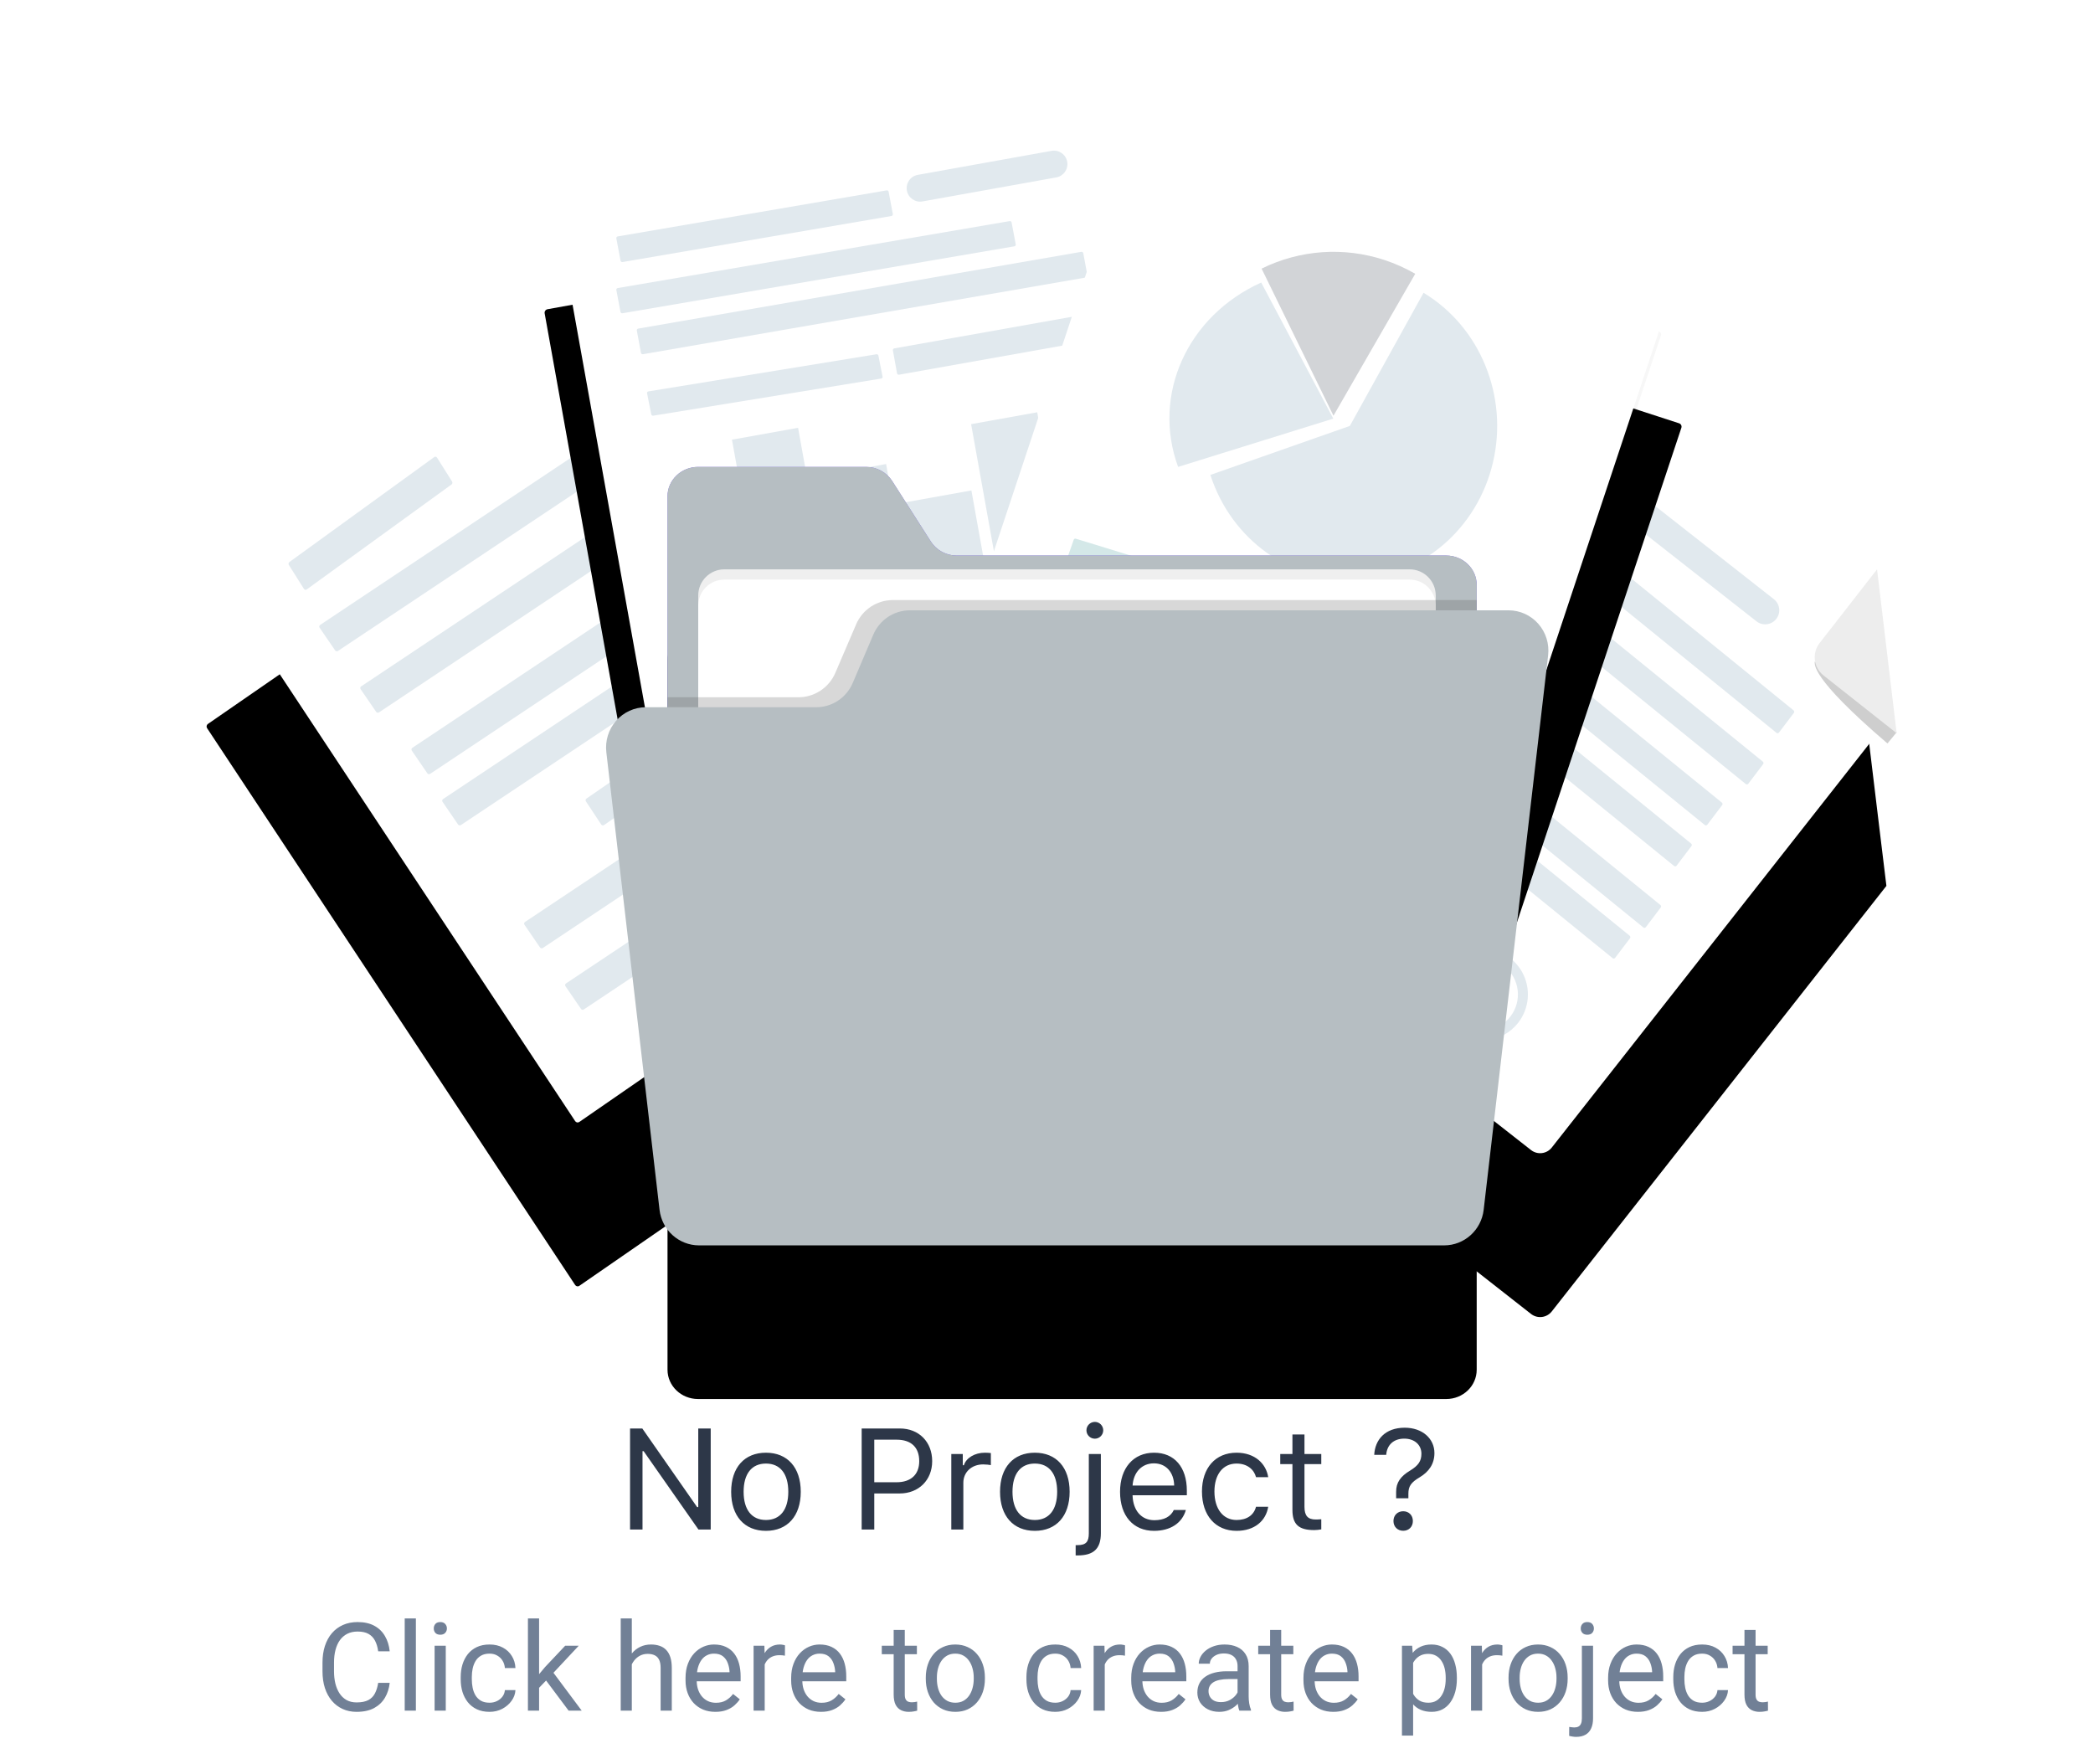 <svg width="312" height="263" viewBox="0 0 312 263" fill="none" xmlns="http://www.w3.org/2000/svg">
<path d="M56.376 250.858H58.094C58.004 251.681 57.769 252.417 57.387 253.068C57.005 253.718 56.465 254.234 55.768 254.615C55.07 254.991 54.199 255.179 53.155 255.179C52.392 255.179 51.697 255.036 51.071 254.749C50.45 254.463 49.917 254.058 49.469 253.533C49.022 253.002 48.676 252.367 48.431 251.627C48.193 250.882 48.074 250.053 48.074 249.14V247.843C48.074 246.93 48.193 246.104 48.431 245.365C48.676 244.619 49.025 243.981 49.478 243.45C49.938 242.919 50.489 242.511 51.133 242.224C51.778 241.938 52.502 241.795 53.307 241.795C54.291 241.795 55.123 241.98 55.803 242.35C56.483 242.719 57.011 243.232 57.387 243.888C57.769 244.538 58.004 245.293 58.094 246.152H56.376C56.292 245.543 56.137 245.022 55.911 244.586C55.684 244.145 55.362 243.805 54.945 243.566C54.527 243.328 53.981 243.208 53.307 243.208C52.729 243.208 52.219 243.319 51.778 243.539C51.342 243.76 50.975 244.073 50.677 244.479C50.385 244.884 50.164 245.371 50.015 245.937C49.866 246.504 49.791 247.133 49.791 247.825V249.14C49.791 249.778 49.857 250.378 49.988 250.938C50.125 251.499 50.331 251.991 50.605 252.414C50.88 252.838 51.229 253.172 51.652 253.416C52.076 253.655 52.577 253.774 53.155 253.774C53.889 253.774 54.473 253.658 54.909 253.425C55.344 253.193 55.672 252.859 55.893 252.423C56.12 251.988 56.281 251.466 56.376 250.858ZM61.995 241.258V255H60.33V241.258H61.995ZM66.45 245.32V255H64.786V245.32H66.45ZM64.66 242.752C64.66 242.484 64.741 242.257 64.902 242.072C65.069 241.887 65.314 241.795 65.636 241.795C65.952 241.795 66.193 241.887 66.36 242.072C66.533 242.257 66.62 242.484 66.62 242.752C66.62 243.009 66.533 243.229 66.36 243.414C66.193 243.593 65.952 243.683 65.636 243.683C65.314 243.683 65.069 243.593 64.902 243.414C64.741 243.229 64.66 243.009 64.66 242.752ZM72.981 253.819C73.374 253.819 73.738 253.739 74.072 253.577C74.406 253.416 74.681 253.196 74.895 252.915C75.11 252.629 75.232 252.304 75.262 251.94H76.837C76.807 252.513 76.613 253.047 76.255 253.542C75.903 254.031 75.441 254.427 74.869 254.732C74.296 255.03 73.667 255.179 72.981 255.179C72.253 255.179 71.618 255.051 71.075 254.794C70.538 254.538 70.091 254.186 69.733 253.739C69.381 253.291 69.116 252.778 68.937 252.2C68.764 251.615 68.677 250.998 68.677 250.348V249.972C68.677 249.322 68.764 248.708 68.937 248.129C69.116 247.545 69.381 247.029 69.733 246.581C70.091 246.134 70.538 245.782 71.075 245.526C71.618 245.269 72.253 245.141 72.981 245.141C73.738 245.141 74.4 245.296 74.967 245.606C75.534 245.91 75.978 246.328 76.3 246.859C76.628 247.383 76.807 247.98 76.837 248.648H75.262C75.232 248.248 75.119 247.887 74.922 247.565C74.731 247.243 74.469 246.987 74.135 246.796C73.807 246.599 73.422 246.501 72.981 246.501C72.474 246.501 72.047 246.602 71.701 246.805C71.362 247.002 71.09 247.27 70.887 247.61C70.691 247.944 70.547 248.317 70.458 248.728C70.374 249.134 70.333 249.549 70.333 249.972V250.348C70.333 250.771 70.374 251.189 70.458 251.6C70.541 252.012 70.682 252.385 70.878 252.719C71.081 253.053 71.353 253.321 71.692 253.524C72.038 253.721 72.468 253.819 72.981 253.819ZM80.362 241.258V255H78.698V241.258H80.362ZM86.275 245.32L82.053 249.838L79.691 252.289L79.557 250.527L81.248 248.505L84.254 245.32H86.275ZM84.763 255L81.31 250.384L82.169 248.907L86.714 255H84.763ZM94.184 241.258V255H92.529V241.258H94.184ZM93.791 249.793L93.102 249.766C93.108 249.104 93.206 248.493 93.397 247.932C93.588 247.366 93.856 246.874 94.202 246.456C94.548 246.039 94.96 245.716 95.437 245.49C95.92 245.257 96.454 245.141 97.038 245.141C97.515 245.141 97.945 245.206 98.326 245.338C98.708 245.463 99.033 245.666 99.302 245.946C99.576 246.226 99.785 246.59 99.928 247.038C100.071 247.479 100.143 248.019 100.143 248.657V255H98.479V248.639C98.479 248.132 98.404 247.726 98.255 247.422C98.106 247.112 97.888 246.888 97.602 246.751C97.316 246.608 96.964 246.537 96.546 246.537C96.135 246.537 95.759 246.623 95.419 246.796C95.085 246.969 94.796 247.208 94.551 247.512C94.312 247.816 94.125 248.165 93.987 248.558C93.856 248.946 93.791 249.358 93.791 249.793ZM106.638 255.179C105.964 255.179 105.353 255.066 104.804 254.839C104.261 254.606 103.793 254.281 103.399 253.864C103.012 253.446 102.713 252.951 102.505 252.379C102.296 251.806 102.191 251.18 102.191 250.5V250.124C102.191 249.337 102.308 248.636 102.54 248.022C102.773 247.401 103.089 246.877 103.489 246.447C103.888 246.018 104.342 245.693 104.849 245.472C105.356 245.251 105.88 245.141 106.423 245.141C107.115 245.141 107.711 245.26 108.212 245.499C108.719 245.737 109.134 246.071 109.456 246.501C109.778 246.924 110.017 247.425 110.172 248.004C110.327 248.576 110.404 249.203 110.404 249.883V250.625H103.176V249.274H108.749V249.149C108.725 248.72 108.636 248.302 108.481 247.896C108.332 247.491 108.093 247.157 107.765 246.894C107.437 246.632 106.99 246.501 106.423 246.501C106.047 246.501 105.701 246.581 105.385 246.742C105.069 246.897 104.798 247.13 104.571 247.44C104.345 247.75 104.169 248.129 104.043 248.576C103.918 249.024 103.855 249.54 103.855 250.124V250.5C103.855 250.959 103.918 251.392 104.043 251.797C104.175 252.197 104.362 252.549 104.607 252.853C104.857 253.157 105.159 253.396 105.511 253.569C105.868 253.742 106.274 253.828 106.727 253.828C107.312 253.828 107.807 253.709 108.212 253.47C108.618 253.232 108.973 252.912 109.277 252.513L110.279 253.309C110.07 253.625 109.805 253.926 109.483 254.213C109.161 254.499 108.764 254.732 108.293 254.911C107.828 255.089 107.276 255.179 106.638 255.179ZM113.992 246.841V255H112.337V245.32H113.947L113.992 246.841ZM117.016 245.266L117.007 246.805C116.87 246.775 116.739 246.757 116.613 246.751C116.494 246.739 116.357 246.733 116.202 246.733C115.82 246.733 115.483 246.793 115.191 246.912C114.899 247.032 114.651 247.199 114.448 247.413C114.245 247.628 114.084 247.884 113.965 248.183C113.852 248.475 113.777 248.797 113.741 249.149L113.276 249.417C113.276 248.833 113.333 248.284 113.446 247.771C113.565 247.258 113.747 246.805 113.992 246.411C114.236 246.012 114.547 245.702 114.922 245.481C115.304 245.254 115.757 245.141 116.282 245.141C116.402 245.141 116.539 245.156 116.694 245.186C116.849 245.209 116.956 245.236 117.016 245.266ZM122.384 255.179C121.71 255.179 121.099 255.066 120.55 254.839C120.007 254.606 119.539 254.281 119.145 253.864C118.757 253.446 118.459 252.951 118.251 252.379C118.042 251.806 117.937 251.18 117.937 250.5V250.124C117.937 249.337 118.054 248.636 118.286 248.022C118.519 247.401 118.835 246.877 119.235 246.447C119.634 246.018 120.088 245.693 120.595 245.472C121.101 245.251 121.626 245.141 122.169 245.141C122.861 245.141 123.457 245.26 123.958 245.499C124.465 245.737 124.88 246.071 125.202 246.501C125.524 246.924 125.763 247.425 125.918 248.004C126.073 248.576 126.15 249.203 126.15 249.883V250.625H118.922V249.274H124.495V249.149C124.471 248.72 124.382 248.302 124.227 247.896C124.078 247.491 123.839 247.157 123.511 246.894C123.183 246.632 122.736 246.501 122.169 246.501C121.793 246.501 121.447 246.581 121.131 246.742C120.815 246.897 120.544 247.13 120.317 247.44C120.091 247.75 119.915 248.129 119.789 248.576C119.664 249.024 119.601 249.54 119.601 250.124V250.5C119.601 250.959 119.664 251.392 119.789 251.797C119.921 252.197 120.108 252.549 120.353 252.853C120.603 253.157 120.905 253.396 121.257 253.569C121.614 253.742 122.02 253.828 122.473 253.828C123.058 253.828 123.553 253.709 123.958 253.47C124.364 253.232 124.719 252.912 125.023 252.513L126.025 253.309C125.816 253.625 125.551 253.926 125.229 254.213C124.907 254.499 124.51 254.732 124.039 254.911C123.574 255.089 123.022 255.179 122.384 255.179ZM136.68 245.32V246.59H131.447V245.32H136.68ZM133.218 242.967H134.873V252.602C134.873 252.93 134.924 253.178 135.025 253.345C135.127 253.512 135.258 253.622 135.419 253.676C135.58 253.73 135.753 253.756 135.938 253.756C136.075 253.756 136.218 253.744 136.367 253.721C136.522 253.691 136.639 253.667 136.716 253.649L136.725 255C136.594 255.042 136.421 255.081 136.206 255.116C135.998 255.158 135.744 255.179 135.446 255.179C135.04 255.179 134.667 255.098 134.328 254.937C133.988 254.776 133.716 254.508 133.513 254.132C133.317 253.75 133.218 253.238 133.218 252.593V242.967ZM138.005 250.267V250.061C138.005 249.364 138.106 248.717 138.309 248.12C138.512 247.518 138.804 246.996 139.185 246.554C139.567 246.107 140.029 245.761 140.572 245.517C141.115 245.266 141.723 245.141 142.397 245.141C143.077 245.141 143.689 245.266 144.231 245.517C144.78 245.761 145.245 246.107 145.627 246.554C146.015 246.996 146.31 247.518 146.513 248.12C146.716 248.717 146.817 249.364 146.817 250.061V250.267C146.817 250.965 146.716 251.612 146.513 252.209C146.31 252.805 146.015 253.327 145.627 253.774C145.245 254.216 144.783 254.562 144.24 254.812C143.704 255.057 143.095 255.179 142.415 255.179C141.735 255.179 141.124 255.057 140.581 254.812C140.038 254.562 139.573 254.216 139.185 253.774C138.804 253.327 138.512 252.805 138.309 252.209C138.106 251.612 138.005 250.965 138.005 250.267ZM139.66 250.061V250.267C139.66 250.75 139.716 251.207 139.83 251.636C139.943 252.06 140.113 252.435 140.34 252.763C140.572 253.091 140.861 253.351 141.207 253.542C141.553 253.727 141.956 253.819 142.415 253.819C142.868 253.819 143.265 253.727 143.605 253.542C143.951 253.351 144.237 253.091 144.464 252.763C144.691 252.435 144.861 252.06 144.974 251.636C145.093 251.207 145.153 250.75 145.153 250.267V250.061C145.153 249.584 145.093 249.134 144.974 248.711C144.861 248.281 144.688 247.902 144.455 247.574C144.228 247.24 143.942 246.978 143.596 246.787C143.256 246.596 142.857 246.501 142.397 246.501C141.944 246.501 141.544 246.596 141.198 246.787C140.858 246.978 140.572 247.24 140.34 247.574C140.113 247.902 139.943 248.281 139.83 248.711C139.716 249.134 139.66 249.584 139.66 250.061ZM157.311 253.819C157.705 253.819 158.069 253.739 158.403 253.577C158.737 253.416 159.011 253.196 159.226 252.915C159.441 252.629 159.563 252.304 159.593 251.94H161.167C161.137 252.513 160.944 253.047 160.586 253.542C160.234 254.031 159.772 254.427 159.199 254.732C158.626 255.03 157.997 255.179 157.311 255.179C156.584 255.179 155.948 255.051 155.406 254.794C154.869 254.538 154.422 254.186 154.064 253.739C153.712 253.291 153.446 252.778 153.267 252.2C153.094 251.615 153.008 250.998 153.008 250.348V249.972C153.008 249.322 153.094 248.708 153.267 248.129C153.446 247.545 153.712 247.029 154.064 246.581C154.422 246.134 154.869 245.782 155.406 245.526C155.948 245.269 156.584 245.141 157.311 245.141C158.069 245.141 158.731 245.296 159.297 245.606C159.864 245.91 160.308 246.328 160.63 246.859C160.958 247.383 161.137 247.98 161.167 248.648H159.593C159.563 248.248 159.449 247.887 159.253 247.565C159.062 247.243 158.799 246.987 158.465 246.796C158.137 246.599 157.753 246.501 157.311 246.501C156.804 246.501 156.378 246.602 156.032 246.805C155.692 247.002 155.421 247.27 155.218 247.61C155.021 247.944 154.878 248.317 154.788 248.728C154.705 249.134 154.663 249.549 154.663 249.972V250.348C154.663 250.771 154.705 251.189 154.788 251.6C154.872 252.012 155.012 252.385 155.209 252.719C155.412 253.053 155.683 253.321 156.023 253.524C156.369 253.721 156.798 253.819 157.311 253.819ZM164.683 246.841V255H163.028V245.32H164.638L164.683 246.841ZM167.707 245.266L167.698 246.805C167.561 246.775 167.43 246.757 167.305 246.751C167.185 246.739 167.048 246.733 166.893 246.733C166.511 246.733 166.174 246.793 165.882 246.912C165.59 247.032 165.342 247.199 165.139 247.413C164.937 247.628 164.776 247.884 164.656 248.183C164.543 248.475 164.469 248.797 164.433 249.149L163.967 249.417C163.967 248.833 164.024 248.284 164.137 247.771C164.257 247.258 164.439 246.805 164.683 246.411C164.928 246.012 165.238 245.702 165.614 245.481C165.995 245.254 166.449 245.141 166.974 245.141C167.093 245.141 167.23 245.156 167.385 245.186C167.54 245.209 167.648 245.236 167.707 245.266ZM173.075 255.179C172.401 255.179 171.79 255.066 171.241 254.839C170.698 254.606 170.23 254.281 169.836 253.864C169.449 253.446 169.151 252.951 168.942 252.379C168.733 251.806 168.629 251.18 168.629 250.5V250.124C168.629 249.337 168.745 248.636 168.978 248.022C169.21 247.401 169.526 246.877 169.926 246.447C170.326 246.018 170.779 245.693 171.286 245.472C171.793 245.251 172.318 245.141 172.86 245.141C173.552 245.141 174.149 245.26 174.65 245.499C175.157 245.737 175.571 246.071 175.893 246.501C176.215 246.924 176.454 247.425 176.609 248.004C176.764 248.576 176.842 249.203 176.842 249.883V250.625H169.613V249.274H175.187V249.149C175.163 248.72 175.073 248.302 174.918 247.896C174.769 247.491 174.53 247.157 174.202 246.894C173.874 246.632 173.427 246.501 172.86 246.501C172.485 246.501 172.139 246.581 171.823 246.742C171.506 246.897 171.235 247.13 171.008 247.44C170.782 247.75 170.606 248.129 170.481 248.576C170.355 249.024 170.293 249.54 170.293 250.124V250.5C170.293 250.959 170.355 251.392 170.481 251.797C170.612 252.197 170.8 252.549 171.044 252.853C171.295 253.157 171.596 253.396 171.948 253.569C172.306 253.742 172.711 253.828 173.165 253.828C173.749 253.828 174.244 253.709 174.65 253.47C175.055 253.232 175.41 252.912 175.714 252.513L176.716 253.309C176.508 253.625 176.242 253.926 175.92 254.213C175.598 254.499 175.201 254.732 174.73 254.911C174.265 255.089 173.713 255.179 173.075 255.179ZM184.482 253.345V248.362C184.482 247.98 184.404 247.649 184.249 247.369C184.1 247.082 183.874 246.862 183.569 246.707C183.265 246.551 182.89 246.474 182.442 246.474C182.025 246.474 181.658 246.545 181.342 246.689C181.032 246.832 180.787 247.02 180.608 247.252C180.435 247.485 180.349 247.735 180.349 248.004H178.694C178.694 247.658 178.783 247.315 178.962 246.975C179.141 246.635 179.397 246.328 179.731 246.053C180.071 245.773 180.477 245.552 180.948 245.391C181.425 245.224 181.956 245.141 182.541 245.141C183.244 245.141 183.865 245.26 184.401 245.499C184.944 245.737 185.368 246.098 185.672 246.581C185.982 247.058 186.137 247.658 186.137 248.38V252.889C186.137 253.211 186.164 253.554 186.218 253.917C186.277 254.281 186.364 254.594 186.477 254.857V255H184.75C184.667 254.809 184.601 254.556 184.554 254.24C184.506 253.917 184.482 253.619 184.482 253.345ZM184.768 249.131L184.786 250.294H183.113C182.642 250.294 182.221 250.333 181.852 250.41C181.482 250.482 181.172 250.592 180.921 250.741C180.671 250.891 180.48 251.078 180.349 251.305C180.217 251.526 180.152 251.785 180.152 252.083C180.152 252.388 180.22 252.665 180.358 252.915C180.495 253.166 180.701 253.366 180.975 253.515C181.255 253.658 181.598 253.73 182.004 253.73C182.511 253.73 182.958 253.622 183.346 253.408C183.733 253.193 184.041 252.93 184.267 252.62C184.5 252.31 184.625 252.009 184.643 251.717L185.35 252.513C185.308 252.763 185.195 253.041 185.01 253.345C184.825 253.649 184.577 253.941 184.267 254.222C183.963 254.496 183.599 254.726 183.176 254.911C182.758 255.089 182.287 255.179 181.762 255.179C181.106 255.179 180.531 255.051 180.036 254.794C179.546 254.538 179.165 254.195 178.89 253.765C178.622 253.33 178.488 252.844 178.488 252.307C178.488 251.788 178.589 251.332 178.792 250.938C178.995 250.539 179.287 250.208 179.669 249.945C180.05 249.677 180.51 249.474 181.047 249.337C181.583 249.2 182.183 249.131 182.845 249.131H184.768ZM192.793 245.32V246.59H187.56V245.32H192.793ZM189.331 242.967H190.986V252.602C190.986 252.93 191.037 253.178 191.138 253.345C191.24 253.512 191.371 253.622 191.532 253.676C191.693 253.73 191.866 253.756 192.051 253.756C192.188 253.756 192.331 253.744 192.48 253.721C192.635 253.691 192.752 253.667 192.829 253.649L192.838 255C192.707 255.042 192.534 255.081 192.319 255.116C192.11 255.158 191.857 255.179 191.559 255.179C191.153 255.179 190.78 255.098 190.44 254.937C190.1 254.776 189.829 254.508 189.626 254.132C189.429 253.75 189.331 253.238 189.331 252.593V242.967ZM198.752 255.179C198.078 255.179 197.466 255.066 196.918 254.839C196.375 254.606 195.907 254.281 195.513 253.864C195.125 253.446 194.827 252.951 194.618 252.379C194.41 251.806 194.305 251.18 194.305 250.5V250.124C194.305 249.337 194.422 248.636 194.654 248.022C194.887 247.401 195.203 246.877 195.603 246.447C196.002 246.018 196.455 245.693 196.962 245.472C197.469 245.251 197.994 245.141 198.537 245.141C199.229 245.141 199.825 245.26 200.326 245.499C200.833 245.737 201.248 246.071 201.57 246.501C201.892 246.924 202.131 247.425 202.286 248.004C202.441 248.576 202.518 249.203 202.518 249.883V250.625H195.289V249.274H200.863V249.149C200.839 248.72 200.75 248.302 200.595 247.896C200.446 247.491 200.207 247.157 199.879 246.894C199.551 246.632 199.104 246.501 198.537 246.501C198.161 246.501 197.815 246.581 197.499 246.742C197.183 246.897 196.912 247.13 196.685 247.44C196.458 247.75 196.283 248.129 196.157 248.576C196.032 249.024 195.969 249.54 195.969 250.124V250.5C195.969 250.959 196.032 251.392 196.157 251.797C196.288 252.197 196.476 252.549 196.721 252.853C196.971 253.157 197.273 253.396 197.625 253.569C197.982 253.742 198.388 253.828 198.841 253.828C199.426 253.828 199.921 253.709 200.326 253.47C200.732 253.232 201.087 252.912 201.391 252.513L202.393 253.309C202.184 253.625 201.919 253.926 201.597 254.213C201.275 254.499 200.878 254.732 200.407 254.911C199.942 255.089 199.39 255.179 198.752 255.179ZM210.651 247.181V258.722H208.987V245.32H210.508L210.651 247.181ZM217.173 250.079V250.267C217.173 250.971 217.089 251.624 216.922 252.227C216.755 252.823 216.511 253.342 216.189 253.783C215.873 254.225 215.482 254.568 215.017 254.812C214.551 255.057 214.018 255.179 213.415 255.179C212.801 255.179 212.258 255.078 211.787 254.875C211.316 254.672 210.916 254.377 210.588 253.989C210.26 253.601 209.998 253.136 209.801 252.593C209.61 252.051 209.479 251.439 209.407 250.759V249.757C209.479 249.042 209.613 248.4 209.81 247.834C210.007 247.267 210.266 246.784 210.588 246.384C210.916 245.979 211.313 245.672 211.778 245.463C212.243 245.248 212.78 245.141 213.388 245.141C213.997 245.141 214.537 245.26 215.008 245.499C215.479 245.731 215.876 246.065 216.198 246.501C216.52 246.936 216.761 247.458 216.922 248.066C217.089 248.669 217.173 249.34 217.173 250.079ZM215.509 250.267V250.079C215.509 249.596 215.458 249.143 215.357 248.72C215.255 248.29 215.097 247.914 214.882 247.592C214.674 247.264 214.405 247.008 214.077 246.823C213.749 246.632 213.359 246.537 212.905 246.537C212.488 246.537 212.124 246.608 211.814 246.751C211.51 246.894 211.25 247.088 211.035 247.333C210.821 247.571 210.645 247.846 210.508 248.156C210.376 248.46 210.278 248.776 210.212 249.104V251.421C210.332 251.839 210.499 252.233 210.713 252.602C210.928 252.966 211.214 253.261 211.572 253.488C211.93 253.709 212.38 253.819 212.923 253.819C213.37 253.819 213.755 253.727 214.077 253.542C214.405 253.351 214.674 253.091 214.882 252.763C215.097 252.435 215.255 252.06 215.357 251.636C215.458 251.207 215.509 250.75 215.509 250.267ZM220.939 246.841V255H219.284V245.32H220.895L220.939 246.841ZM223.963 245.266L223.954 246.805C223.817 246.775 223.686 246.757 223.561 246.751C223.441 246.739 223.304 246.733 223.149 246.733C222.767 246.733 222.43 246.793 222.138 246.912C221.846 247.032 221.598 247.199 221.396 247.413C221.193 247.628 221.032 247.884 220.912 248.183C220.799 248.475 220.725 248.797 220.689 249.149L220.224 249.417C220.224 248.833 220.28 248.284 220.394 247.771C220.513 247.258 220.695 246.805 220.939 246.411C221.184 246.012 221.494 245.702 221.87 245.481C222.251 245.254 222.705 245.141 223.23 245.141C223.349 245.141 223.486 245.156 223.641 245.186C223.796 245.209 223.904 245.236 223.963 245.266ZM224.876 250.267V250.061C224.876 249.364 224.977 248.717 225.18 248.12C225.383 247.518 225.675 246.996 226.057 246.554C226.438 246.107 226.901 245.761 227.443 245.517C227.986 245.266 228.595 245.141 229.269 245.141C229.948 245.141 230.56 245.266 231.103 245.517C231.651 245.761 232.117 246.107 232.498 246.554C232.886 246.996 233.181 247.518 233.384 248.12C233.587 248.717 233.688 249.364 233.688 250.061V250.267C233.688 250.965 233.587 251.612 233.384 252.209C233.181 252.805 232.886 253.327 232.498 253.774C232.117 254.216 231.654 254.562 231.112 254.812C230.575 255.057 229.966 255.179 229.286 255.179C228.606 255.179 227.995 255.057 227.452 254.812C226.91 254.562 226.444 254.216 226.057 253.774C225.675 253.327 225.383 252.805 225.18 252.209C224.977 251.612 224.876 250.965 224.876 250.267ZM226.531 250.061V250.267C226.531 250.75 226.588 251.207 226.701 251.636C226.814 252.06 226.984 252.435 227.211 252.763C227.443 253.091 227.733 253.351 228.079 253.542C228.425 253.727 228.827 253.819 229.286 253.819C229.74 253.819 230.136 253.727 230.476 253.542C230.822 253.351 231.109 253.091 231.335 252.763C231.562 252.435 231.732 252.06 231.845 251.636C231.964 251.207 232.024 250.75 232.024 250.267V250.061C232.024 249.584 231.964 249.134 231.845 248.711C231.732 248.281 231.559 247.902 231.326 247.574C231.1 247.24 230.813 246.978 230.467 246.787C230.127 246.596 229.728 246.501 229.269 246.501C228.815 246.501 228.416 246.596 228.07 246.787C227.73 246.978 227.443 247.24 227.211 247.574C226.984 247.902 226.814 248.281 226.701 248.711C226.588 249.134 226.531 249.584 226.531 250.061ZM235.808 245.32H237.473V256.154C237.473 256.745 237.377 257.246 237.186 257.657C237.001 258.069 236.721 258.379 236.345 258.588C235.975 258.802 235.507 258.91 234.941 258.91C234.792 258.91 234.619 258.895 234.422 258.865C234.219 258.835 234.049 258.799 233.912 258.758L233.921 257.425C234.034 257.448 234.162 257.466 234.305 257.478C234.449 257.496 234.574 257.505 234.681 257.505C234.926 257.505 235.132 257.46 235.299 257.371C235.466 257.281 235.591 257.138 235.674 256.941C235.764 256.745 235.808 256.482 235.808 256.154V245.32ZM235.639 242.752C235.639 242.484 235.722 242.257 235.889 242.072C236.056 241.887 236.298 241.795 236.614 241.795C236.936 241.795 237.18 241.887 237.347 242.072C237.514 242.257 237.598 242.484 237.598 242.752C237.598 243.009 237.514 243.229 237.347 243.414C237.18 243.593 236.936 243.683 236.614 243.683C236.298 243.683 236.056 243.593 235.889 243.414C235.722 243.229 235.639 243.009 235.639 242.752ZM244.165 255.179C243.491 255.179 242.879 255.066 242.331 254.839C241.788 254.606 241.32 254.281 240.926 253.864C240.538 253.446 240.24 252.951 240.031 252.379C239.823 251.806 239.718 251.18 239.718 250.5V250.124C239.718 249.337 239.834 248.636 240.067 248.022C240.3 247.401 240.616 246.877 241.015 246.447C241.415 246.018 241.868 245.693 242.375 245.472C242.882 245.251 243.407 245.141 243.95 245.141C244.642 245.141 245.238 245.26 245.739 245.499C246.246 245.737 246.661 246.071 246.983 246.501C247.305 246.924 247.543 247.425 247.698 248.004C247.854 248.576 247.931 249.203 247.931 249.883V250.625H240.702V249.274H246.276V249.149C246.252 248.72 246.163 248.302 246.008 247.896C245.858 247.491 245.62 247.157 245.292 246.894C244.964 246.632 244.516 246.501 243.95 246.501C243.574 246.501 243.228 246.581 242.912 246.742C242.596 246.897 242.325 247.13 242.098 247.44C241.871 247.75 241.695 248.129 241.57 248.576C241.445 249.024 241.382 249.54 241.382 250.124V250.5C241.382 250.959 241.445 251.392 241.57 251.797C241.701 252.197 241.889 252.549 242.134 252.853C242.384 253.157 242.685 253.396 243.037 253.569C243.395 253.742 243.801 253.828 244.254 253.828C244.839 253.828 245.334 253.709 245.739 253.47C246.145 253.232 246.5 252.912 246.804 252.513L247.806 253.309C247.597 253.625 247.332 253.926 247.01 254.213C246.688 254.499 246.291 254.732 245.82 254.911C245.354 255.089 244.803 255.179 244.165 255.179ZM253.737 253.819C254.131 253.819 254.495 253.739 254.829 253.577C255.163 253.416 255.437 253.196 255.652 252.915C255.867 252.629 255.989 252.304 256.019 251.94H257.593C257.564 252.513 257.37 253.047 257.012 253.542C256.66 254.031 256.198 254.427 255.625 254.732C255.053 255.03 254.423 255.179 253.737 255.179C253.01 255.179 252.375 255.051 251.832 254.794C251.295 254.538 250.848 254.186 250.49 253.739C250.138 253.291 249.872 252.778 249.694 252.2C249.521 251.615 249.434 250.998 249.434 250.348V249.972C249.434 249.322 249.521 248.708 249.694 248.129C249.872 247.545 250.138 247.029 250.49 246.581C250.848 246.134 251.295 245.782 251.832 245.526C252.375 245.269 253.01 245.141 253.737 245.141C254.495 245.141 255.157 245.296 255.724 245.606C256.29 245.91 256.735 246.328 257.057 246.859C257.385 247.383 257.564 247.98 257.593 248.648H256.019C255.989 248.248 255.876 247.887 255.679 247.565C255.488 247.243 255.226 246.987 254.892 246.796C254.563 246.599 254.179 246.501 253.737 246.501C253.23 246.501 252.804 246.602 252.458 246.805C252.118 247.002 251.847 247.27 251.644 247.61C251.447 247.944 251.304 248.317 251.214 248.728C251.131 249.134 251.089 249.549 251.089 249.972V250.348C251.089 250.771 251.131 251.189 251.214 251.6C251.298 252.012 251.438 252.385 251.635 252.719C251.838 253.053 252.109 253.321 252.449 253.524C252.795 253.721 253.224 253.819 253.737 253.819ZM263.507 245.32V246.59H258.273V245.32H263.507ZM260.045 242.967H261.7V252.602C261.7 252.93 261.751 253.178 261.852 253.345C261.953 253.512 262.085 253.622 262.246 253.676C262.407 253.73 262.58 253.756 262.765 253.756C262.902 253.756 263.045 253.744 263.194 253.721C263.349 253.691 263.465 253.667 263.543 253.649L263.552 255C263.421 255.042 263.248 255.081 263.033 255.116C262.824 255.158 262.571 255.179 262.272 255.179C261.867 255.179 261.494 255.098 261.154 254.937C260.814 254.776 260.543 254.508 260.34 254.132C260.143 253.75 260.045 253.238 260.045 252.593V242.967Z" fill="#718096"/>
<path d="M95.778 228H93.921V212.938H95.747L103.92 224.66H104.087V212.938H105.945V228H104.118L95.945 216.32H95.778V228ZM114.18 228.198C110.976 228.198 108.993 225.986 108.993 222.374C108.993 218.752 110.976 216.55 114.18 216.55C117.384 216.55 119.368 218.752 119.368 222.374C119.368 225.986 117.384 228.198 114.18 228.198ZM114.18 226.58C116.309 226.58 117.51 225.036 117.51 222.374C117.51 219.702 116.309 218.168 114.18 218.168C112.051 218.168 110.85 219.702 110.85 222.374C110.85 225.036 112.051 226.58 114.18 226.58ZM128.448 212.938H134.137C136.986 212.938 138.959 214.942 138.959 217.813C138.959 220.631 136.945 222.625 134.116 222.625H130.327V228H128.448V212.938ZM130.327 214.608V220.955H133.646C135.786 220.955 137.028 219.806 137.028 217.813C137.028 215.746 135.828 214.608 133.646 214.608H130.327ZM141.809 228V216.748H143.52V218.418H143.687C144.021 217.322 145.316 216.55 146.808 216.55C147.1 216.55 147.476 216.571 147.706 216.602V218.397C147.56 218.356 146.913 218.293 146.558 218.293C144.846 218.293 143.604 219.441 143.604 221.028V228H141.809ZM154.261 228.198C151.056 228.198 149.073 225.986 149.073 222.374C149.073 218.752 151.056 216.55 154.261 216.55C157.465 216.55 159.448 218.752 159.448 222.374C159.448 225.986 157.465 228.198 154.261 228.198ZM154.261 226.58C156.39 226.58 157.59 225.036 157.59 222.374C157.59 219.702 156.39 218.168 154.261 218.168C152.131 218.168 150.931 219.702 150.931 222.374C150.931 225.036 152.131 226.58 154.261 226.58ZM164.103 216.748V228.553C164.103 230.87 163.018 231.862 160.659 231.862H160.346V230.328H160.617C161.891 230.328 162.308 229.827 162.308 228.585V216.748H164.103ZM163.206 214.462C162.517 214.462 161.953 213.899 161.953 213.21C161.953 212.521 162.517 211.957 163.206 211.957C163.895 211.957 164.458 212.521 164.458 213.21C164.458 213.899 163.895 214.462 163.206 214.462ZM172.015 218.136C170.22 218.136 168.967 219.452 168.832 221.445H175.032C174.99 219.452 173.8 218.136 172.015 218.136ZM174.979 225.088H176.775C176.232 227.019 174.499 228.198 172.036 228.198C168.915 228.198 166.963 225.944 166.963 222.385C166.963 218.846 168.946 216.55 172.036 216.55C175.073 216.55 176.921 218.71 176.921 222.207V222.896H168.832V222.979C168.926 225.203 170.168 226.612 172.078 226.612C173.529 226.612 174.51 226.079 174.979 225.088ZM189.049 220.193H187.233C186.941 219.076 185.949 218.168 184.332 218.168C182.307 218.168 181.033 219.786 181.033 222.332C181.033 224.931 182.328 226.58 184.332 226.58C185.845 226.58 186.899 225.881 187.233 224.608H189.049C188.726 226.674 187.045 228.198 184.342 228.198C181.19 228.198 179.175 225.912 179.175 222.332C179.175 218.825 181.179 216.55 184.332 216.55C187.066 216.55 188.736 218.189 189.049 220.193ZM192.661 213.836H194.456V216.748H196.961V218.251H194.456V224.618C194.456 225.944 194.957 226.507 196.126 226.507C196.45 226.507 196.627 226.497 196.961 226.466V227.979C196.606 228.042 196.262 228.084 195.907 228.084C193.59 228.084 192.661 227.228 192.661 225.077V218.251H190.845V216.748H192.661V213.836ZM204.852 216.873C204.967 214.619 206.47 212.824 209.403 212.824C212.033 212.824 213.828 214.452 213.828 216.602C213.828 218.241 212.983 219.399 211.647 220.203C210.321 220.986 209.946 221.57 209.946 222.666V223.345H208.119V222.385C208.109 221.007 208.777 220.067 210.207 219.211C211.417 218.47 211.887 217.813 211.887 216.696C211.887 215.402 210.885 214.452 209.33 214.452C207.754 214.452 206.752 215.381 206.637 216.873H204.852ZM209.173 228.188C208.328 228.188 207.722 227.582 207.722 226.737C207.722 225.881 208.328 225.276 209.173 225.276C210.019 225.276 210.614 225.881 210.614 226.737C210.614 227.582 210.019 228.188 209.173 228.188Z" fill="#2D3748"/>
<g filter="url(#filter0_d_697_17618)">
<path d="M281.204 107.625L231.318 171.065C230.566 172.016 229.186 172.182 228.229 171.436L169.054 125.062C168.102 124.311 167.936 122.933 168.682 121.978L227.215 47.536C227.968 46.585 229.348 46.419 230.305 47.165L278.453 84.898L279.335 92.21L280.279 100.024L281.204 107.625Z" fill="black"/>
</g>
<path d="M281.204 107.625L231.318 171.065C230.566 172.016 229.186 172.182 228.229 171.436L169.054 125.062C168.102 124.311 167.936 122.933 168.682 121.978L227.215 47.536C227.968 46.585 229.348 46.419 230.305 47.165L278.453 84.898L279.335 92.21L280.279 100.024L281.204 107.625Z" fill="white"/>
<path d="M270.516 98.612C270.564 99.009 269.692 100.838 281.359 110.827L282.731 109.161L270.516 98.612Z" fill="#CECECE"/>
<path d="M271.24 95.864C270.083 97.351 270.34 99.501 271.814 100.67L282.731 109.3L279.809 84.87L271.24 95.864Z" fill="#EDEDED"/>
<path d="M203.476 132.081C203.715 131.725 203.476 131.261 202.999 131.297C202.355 131.359 201.705 131.356 201.062 131.287L200.184 131.097C199.563 131.025 199.442 130.686 199.821 130.081C200.497 129.999 200.37 129.069 199.695 129.116C198.862 129.173 197.751 129.261 197.067 128.693C196.855 128.499 196.678 128.275 196.54 128.03C196.779 128.022 197.017 127.99 197.25 127.936C197.442 127.889 197.533 127.706 197.577 127.55C197.706 127.11 197.693 126.756 197.725 126.417C200.752 125.925 203.893 124.789 206.174 123.175C206.618 122.862 206.307 122.289 205.797 122.301C203.415 122.363 200.964 122.796 198.822 123.805C198.066 124.159 197.324 124.596 196.943 125.326C196.908 125.402 196.877 125.48 196.851 125.559C196.153 125.654 195.449 125.709 194.743 125.723C193.802 125.748 192.863 125.634 191.961 125.385C191.314 125.195 190.331 124.919 190.331 124.205C192.01 124.36 193.652 124.104 193.968 122.669C194.441 120.509 190.684 121.806 189.531 123.138C188.754 123.004 187.993 122.801 187.26 122.531C186.63 122.305 186.222 123.201 186.854 123.428C187.6 123.687 188.367 123.892 189.148 124.039C188.911 126.363 193.435 126.744 195.099 126.691C195.594 126.674 196.104 126.635 196.618 126.577C196.557 127.146 196.618 127.087 195.716 127.075C195.258 127.075 194.961 127.471 195.219 127.846C195.696 128.537 196.089 129.378 196.897 129.781C197.151 129.901 197.424 129.987 197.705 130.034C197.637 130.152 197.626 130.291 197.674 130.417C198.317 131.896 200.269 132.271 201.947 132.298C200.776 133.427 199.203 134.127 197.516 134.271C194.949 134.457 193.083 132.807 191.432 131.228C190.968 130.783 190.116 131.356 190.584 131.805C192.385 133.527 194.374 135.285 197.14 135.258C199.557 135.228 202.193 133.984 203.476 132.081ZM192.064 122.569C193.101 122.523 191.951 123.135 191.551 123.205C191.293 123.245 191.032 123.26 190.771 123.248C190.986 122.998 191.772 122.583 192.062 122.565L192.064 122.569ZM198.536 125.073C199.166 124.559 200.27 124.253 201.068 124.008C201.956 123.741 202.869 123.549 203.795 123.434C202.063 124.31 200.201 124.947 198.268 125.324C198.352 125.236 198.441 125.152 198.535 125.073H198.536Z" fill="#4684AF"/>
<path d="M240.958 70.896L264.429 89.319C265.34 90.034 265.499 91.353 264.784 92.264C264.068 93.176 262.75 93.335 261.838 92.619L238.368 74.196C237.456 73.481 237.298 72.162 238.013 71.251C238.728 70.339 240.047 70.18 240.958 70.896Z" fill="#E1E9EE"/>
<path d="M264.82 109.243L220.229 73.006C220.116 72.914 220.096 72.744 220.184 72.626L222.4 69.705C222.49 69.588 222.654 69.567 222.767 69.659L267.363 105.891C267.476 105.984 267.495 106.153 267.406 106.271L265.19 109.194C265.148 109.252 265.085 109.289 265.015 109.298C264.946 109.307 264.876 109.288 264.82 109.243Z" fill="#E1E9EE"/>
<path d="M260.242 116.876L215.648 80.641C215.535 80.548 215.515 80.379 215.604 80.261L217.82 77.34C217.909 77.222 218.073 77.202 218.187 77.294L262.782 113.532C262.895 113.624 262.915 113.794 262.826 113.912L260.61 116.835C260.519 116.95 260.355 116.969 260.242 116.876Z" fill="#E1E9EE"/>
<path d="M254.137 122.986L209.541 86.748C209.428 86.656 209.408 86.487 209.496 86.37L211.714 83.447C211.803 83.329 211.967 83.309 212.081 83.4L256.674 119.638C256.729 119.682 256.764 119.747 256.772 119.818C256.781 119.889 256.761 119.96 256.718 120.017L254.502 122.94C254.413 123.056 254.25 123.076 254.137 122.986Z" fill="#E1E9EE"/>
<path d="M249.56 129.095L204.96 92.857C204.847 92.765 204.827 92.595 204.915 92.477L207.132 89.554C207.221 89.437 207.385 89.416 207.499 89.508L252.094 125.747C252.207 125.84 252.226 126.008 252.139 126.126L249.921 129.049C249.832 129.163 249.672 129.183 249.56 129.095Z" fill="#E1E9EE"/>
<path d="M244.974 138.254L200.379 102.017C200.266 101.925 200.246 101.755 200.335 101.637L202.551 98.714C202.641 98.598 202.805 98.578 202.918 98.67L247.514 134.905C247.627 134.998 247.646 135.168 247.557 135.285L245.341 138.207C245.252 138.324 245.088 138.346 244.974 138.254Z" fill="#E1E9EE"/>
<path d="M240.394 142.834L195.798 106.598C195.685 106.505 195.666 106.335 195.755 106.218L197.971 103.296C198.06 103.179 198.224 103.158 198.338 103.25L242.933 139.486C243.046 139.579 243.066 139.749 242.977 139.866L240.761 142.789C240.671 142.906 240.507 142.926 240.394 142.834Z" fill="#E1E9EE"/>
<path d="M216.652 153.645C214.465 151.929 213.527 149.065 214.275 146.388C215.023 143.711 217.31 141.749 220.069 141.415C222.828 141.082 225.516 142.444 226.879 144.866C228.243 147.287 228.014 150.292 226.298 152.479C223.955 155.462 219.639 155.983 216.652 153.645ZM224.219 144.004C221.881 142.166 218.496 142.572 216.659 144.911C214.821 147.249 215.227 150.635 217.565 152.473C219.903 154.311 223.288 153.905 225.126 151.566C226.96 149.227 226.555 145.844 224.219 144.004Z" fill="#E1E9EE"/>
<g filter="url(#filter1_d_697_17618)">
<path d="M152.745 121.377L86.359 167.244C86.153 167.384 85.876 167.329 85.737 167.121L30.872 84.12C30.734 83.911 30.788 83.627 30.993 83.486L97.384 37.615C97.589 37.474 97.866 37.529 98.004 37.739L152.869 120.739C152.936 120.84 152.961 120.965 152.938 121.085C152.914 121.205 152.845 121.31 152.745 121.377Z" fill="black"/>
</g>
<path d="M152.745 121.377L86.359 167.244C86.153 167.384 85.876 167.329 85.737 167.121L30.872 84.12C30.734 83.911 30.788 83.627 30.993 83.486L97.384 37.615C97.589 37.474 97.866 37.529 98.004 37.739L152.869 120.739C152.936 120.84 152.961 120.965 152.938 121.085C152.914 121.205 152.845 121.31 152.745 121.377Z" fill="white"/>
<path d="M67.313 72.217L45.715 87.871C45.581 87.968 45.4 87.93 45.309 87.787L43.061 84.219C42.971 84.075 43.006 83.88 43.139 83.783L64.737 68.129C64.871 68.032 65.053 68.07 65.143 68.213L67.391 71.781C67.481 71.924 67.446 72.119 67.313 72.217Z" fill="#E1E9EE"/>
<path d="M103.951 61.319L50.378 97.036C50.239 97.126 50.053 97.091 49.959 96.956L47.643 93.569C47.55 93.433 47.586 93.248 47.723 93.155L101.298 57.44C101.364 57.395 101.445 57.377 101.524 57.392C101.603 57.407 101.672 57.453 101.716 57.519L104.036 60.906C104.128 61.043 104.09 61.228 103.951 61.319Z" fill="#E1E9EE"/>
<path d="M110.061 70.48L56.49 106.194C56.425 106.24 56.343 106.257 56.264 106.242C56.186 106.227 56.117 106.18 56.073 106.114L53.753 102.729C53.707 102.664 53.689 102.583 53.704 102.505C53.72 102.427 53.767 102.358 53.834 102.315L107.405 66.601C107.471 66.555 107.552 66.538 107.631 66.553C107.71 66.569 107.779 66.615 107.822 66.681L110.142 70.066C110.235 70.203 110.199 70.387 110.061 70.48Z" fill="#E1E9EE"/>
<path d="M117.697 79.639L64.122 115.355C64.056 115.401 63.975 115.418 63.896 115.403C63.817 115.388 63.748 115.342 63.705 115.275L61.385 111.89C61.292 111.753 61.328 111.569 61.466 111.476L115.035 75.76C115.174 75.668 115.361 75.704 115.454 75.84L117.772 79.227C117.819 79.291 117.837 79.371 117.823 79.449C117.809 79.526 117.764 79.595 117.697 79.639Z" fill="#E1E9EE"/>
<path d="M122.277 87.276L68.706 122.991C68.568 123.083 68.381 123.047 68.287 122.911L65.968 119.524C65.921 119.46 65.904 119.379 65.919 119.302C65.935 119.224 65.981 119.156 66.049 119.113L119.619 83.397C119.685 83.351 119.767 83.334 119.846 83.349C119.925 83.364 119.994 83.41 120.038 83.477L122.358 86.862C122.45 86.999 122.414 87.183 122.277 87.276Z" fill="#E1E9EE"/>
<path d="M128.386 96.507L90.036 122.991C89.9 123.085 89.716 123.048 89.624 122.91L87.343 119.46C87.298 119.394 87.281 119.313 87.296 119.233C87.311 119.154 87.357 119.085 87.423 119.041L125.773 92.557C125.909 92.464 126.093 92.5 126.185 92.639L128.465 96.087C128.557 96.225 128.521 96.413 128.386 96.507Z" fill="#E1E9EE"/>
<path d="M134.49 105.593L80.919 141.314C80.781 141.406 80.594 141.371 80.5 141.236L78.18 137.848C78.088 137.712 78.124 137.527 78.262 137.435L131.833 101.717C131.971 101.626 132.158 101.662 132.252 101.797L134.571 105.184C134.617 105.248 134.633 105.328 134.618 105.405C134.603 105.482 134.557 105.55 134.49 105.593Z" fill="#E1E9EE"/>
<path d="M140.599 114.756L87.028 150.476C86.89 150.567 86.702 150.532 86.609 150.396L84.291 147.01C84.244 146.945 84.227 146.865 84.242 146.787C84.257 146.71 84.303 146.641 84.37 146.598L137.942 110.878C138.08 110.787 138.267 110.823 138.361 110.958L140.68 114.344C140.772 114.48 140.736 114.664 140.599 114.756Z" fill="#E1E9EE"/>
<g filter="url(#filter2_d_697_17618)">
<path d="M99.846 123.034C99.555 123.085 99.278 122.892 99.225 122.602L81.191 22.284C81.14 21.993 81.333 21.716 81.624 21.663L163.295 7.007C163.585 6.957 163.862 7.149 163.916 7.438L181.949 107.758C182 108.048 181.808 108.326 181.517 108.378L99.846 123.034Z" fill="black"/>
</g>
<path d="M99.846 123.034C99.555 123.085 99.278 122.892 99.225 122.602L81.191 22.284C81.14 21.993 81.333 21.716 81.624 21.663L163.295 7.007C163.585 6.957 163.862 7.149 163.916 7.438L181.949 107.758C182 108.048 181.808 108.326 181.517 108.378L99.846 123.034Z" fill="white"/>
<path d="M109.113 65.541L118.968 63.772L123.975 91.656L114.12 93.425L109.113 65.541Z" fill="#E1E9EE"/>
<path d="M122.234 70.942L132.089 69.173L135.747 89.541L125.892 91.31L122.234 70.942Z" fill="#E1E9EE"/>
<path d="M134.949 74.879L144.805 73.109L147.38 87.454L137.525 89.223L134.949 74.879Z" fill="#E1E9EE"/>
<path d="M144.761 63.227L154.616 61.457L158.912 85.383L149.057 87.153L144.761 63.227Z" fill="#E1E9EE"/>
<path d="M132.886 32.198L92.8 39.061C92.661 39.083 92.529 38.994 92.504 38.862L91.874 35.525C91.852 35.392 91.945 35.267 92.083 35.242L132.169 28.379C132.308 28.358 132.44 28.446 132.465 28.578L133.093 31.915C133.117 32.047 133.024 32.173 132.886 32.198Z" fill="#E1E9EE"/>
<path d="M151.212 36.717L92.787 46.696C92.65 46.717 92.52 46.63 92.495 46.5L91.874 43.218C91.853 43.087 91.944 42.964 92.08 42.94L150.505 32.96C150.642 32.939 150.771 33.026 150.797 33.156L151.416 36.439C151.438 36.569 151.348 36.692 151.212 36.717Z" fill="#E1E9EE"/>
<path d="M161.903 41.361L95.842 52.803C95.705 52.824 95.575 52.736 95.549 52.604L94.928 49.265C94.906 49.132 94.998 49.007 95.135 48.982L161.189 37.54C161.326 37.52 161.456 37.608 161.482 37.739L162.104 41.077C162.127 41.209 162.038 41.334 161.903 41.361Z" fill="#E1E9EE"/>
<path d="M106.313 100.819L149.374 93.087C150.467 92.89 151.513 93.618 151.709 94.711C151.905 95.805 151.178 96.85 150.085 97.046L107.024 104.779C105.931 104.975 104.885 104.248 104.689 103.154C104.493 102.061 105.22 101.015 106.313 100.819Z" fill="#E1E9EE"/>
<path d="M172.592 102.436L106.53 113.878C106.393 113.899 106.263 113.81 106.237 113.679L105.616 110.339C105.594 110.207 105.686 110.081 105.823 110.057L171.877 98.615C172.014 98.594 172.144 98.683 172.17 98.814L172.792 102.152C172.815 102.283 172.726 102.408 172.592 102.436Z" fill="#E1E9EE"/>
<path d="M131.352 56.432L97.378 61.965C97.239 61.985 97.108 61.901 97.082 61.776L96.455 58.611C96.433 58.486 96.525 58.367 96.663 58.343L130.645 52.809C130.783 52.79 130.914 52.873 130.94 52.998L131.567 56.164C131.589 56.292 131.493 56.411 131.352 56.432Z" fill="#E1E9EE"/>
<path d="M163.424 50.623L134.013 55.857C133.876 55.878 133.747 55.788 133.721 55.652L133.1 52.225C133.077 52.089 133.169 51.959 133.307 51.935L162.718 46.702C162.855 46.68 162.985 46.771 163.01 46.906L163.631 50.332C163.654 50.468 163.562 50.598 163.424 50.623Z" fill="#E1E9EE"/>
<path d="M136.81 26.067L156.751 22.486C157.844 22.29 158.89 23.017 159.086 24.11C159.283 25.204 158.555 26.249 157.462 26.446L137.522 30.026C136.428 30.223 135.383 29.496 135.186 28.402C134.99 27.309 135.717 26.263 136.81 26.067Z" fill="#E1E9EE"/>
<g opacity="0.2">
<path opacity="0.2" d="M215.152 145.921L136.518 120.384C136.383 120.34 136.272 120.246 136.208 120.121C136.144 119.997 136.133 119.852 136.177 119.719L167.938 24.157C168.031 23.881 168.332 23.731 168.612 23.821L247.246 49.358C247.525 49.45 247.678 49.747 247.587 50.024L215.821 145.581C215.73 145.856 215.431 146.007 215.152 145.921Z" fill="#3D3D3D"/>
<path opacity="0.2" d="M209.21 54.038L197.814 73.53L176.252 80.702C179.482 90.189 188.663 96.425 198.781 96.006C208.898 95.587 217.519 88.612 219.934 78.892C222.35 69.171 217.979 59.042 209.21 54.038Z" fill="#3D3D3D"/>
<path opacity="0.2" d="M208.012 50.267C201.446 46.517 193.42 46.25 186.613 49.554L196.624 69.748L208.012 50.267Z" fill="#3D3D3D"/>
<path opacity="0.2" d="M184.085 51.474C173.813 56.426 168.867 68.155 172.54 78.853L194.102 71.68L184.085 51.474Z" fill="#3D3D3D"/>
<path opacity="0.2" d="M183.254 103.385L154.943 94.189C154.885 94.171 154.837 94.132 154.81 94.079C154.782 94.026 154.777 93.964 154.796 93.907L155.766 90.985C155.785 90.927 155.826 90.878 155.882 90.851C155.937 90.823 156.001 90.82 156.06 90.84L184.371 100.035C184.431 100.053 184.48 100.094 184.508 100.149C184.536 100.204 184.539 100.267 184.518 100.325L183.548 103.247C183.528 103.304 183.485 103.351 183.43 103.377C183.375 103.403 183.312 103.406 183.254 103.385Z" fill="#3D3D3D"/>
<path opacity="0.2" d="M195.975 114.61L152.819 100.594C152.761 100.576 152.713 100.536 152.686 100.483C152.658 100.429 152.653 100.368 152.672 100.311L153.642 97.388C153.66 97.33 153.702 97.281 153.757 97.254C153.813 97.226 153.877 97.222 153.936 97.243L197.092 111.26C197.211 111.298 197.277 111.425 197.239 111.543L196.267 114.465C196.249 114.523 196.208 114.572 196.153 114.599C196.097 114.627 196.033 114.631 195.975 114.61Z" fill="#3D3D3D"/>
<path opacity="0.2" d="M179.293 117.346L150.375 107.951C150.256 107.913 150.191 107.787 150.228 107.669L151.2 104.747C151.218 104.69 151.258 104.643 151.312 104.616C151.365 104.589 151.428 104.584 151.485 104.602L180.402 113.997C180.522 114.035 180.588 114.162 180.549 114.28L179.578 117.202C179.538 117.319 179.411 117.383 179.293 117.346Z" fill="#3D3D3D"/>
<path opacity="0.2" d="M201.229 112.608L214.141 116.801C215.061 117.1 215.564 118.088 215.265 119.008C215.264 119.012 215.263 119.016 215.262 119.02C214.954 119.946 213.956 120.45 213.028 120.148L200.117 115.955C199.197 115.656 198.693 114.668 198.992 113.748C198.993 113.744 198.994 113.74 198.996 113.737C199.303 112.81 200.301 112.306 201.229 112.608Z" fill="#3D3D3D"/>
<path opacity="0.2" d="M188.831 101.484L216.268 110.396C217.188 110.695 217.691 111.683 217.393 112.602C217.391 112.606 217.39 112.61 217.389 112.614C217.081 113.54 216.083 114.044 215.155 113.743L187.718 104.831C186.798 104.532 186.295 103.544 186.593 102.624C186.595 102.621 186.596 102.617 186.597 102.613C186.905 101.687 187.903 101.183 188.831 101.484Z" fill="#3D3D3D"/>
</g>
<g filter="url(#filter3_d_697_17618)">
<path d="M218.202 135.232L139.57 109.694C139.291 109.603 139.139 109.305 139.231 109.028L170.995 13.47C171.088 13.194 171.389 13.043 171.669 13.133L250.301 38.67C250.58 38.762 250.732 39.06 250.64 39.336L218.875 134.895C218.782 135.171 218.482 135.322 218.202 135.232Z" fill="black"/>
</g>
<path d="M218.202 135.232L139.57 109.694C139.291 109.603 139.139 109.305 139.231 109.028L170.995 13.47C171.088 13.194 171.389 13.043 171.669 13.133L250.301 38.67C250.58 38.762 250.732 39.06 250.64 39.336L218.875 134.895C218.782 135.171 218.482 135.322 218.202 135.232Z" fill="white"/>
<path d="M212.206 43.645L201.22 63.49L180.43 70.794C183.544 80.453 192.397 86.804 202.152 86.377C211.907 85.951 220.219 78.849 222.548 68.951C224.876 59.054 220.662 48.74 212.206 43.645Z" fill="#E1E9EE"/>
<path opacity="0.491" d="M210.968 40.815C209.514 39.975 207.977 39.286 206.383 38.759C200.345 36.765 193.768 37.225 188.064 40.042L198.779 61.968L210.968 40.815Z" fill="#A3A7AE"/>
<path d="M188.006 42.118C176.984 47.088 171.678 58.862 175.619 69.602L198.753 62.402L188.006 42.118Z" fill="#E1E9EE"/>
<path d="M188.279 92.492L159.218 83.563C159.157 83.545 159.107 83.505 159.078 83.452C159.05 83.399 159.046 83.337 159.067 83.281L160.065 80.443C160.084 80.387 160.126 80.339 160.183 80.313C160.24 80.286 160.306 80.282 160.366 80.302L189.428 89.231C189.488 89.249 189.538 89.289 189.567 89.343C189.595 89.396 189.599 89.457 189.578 89.513L188.581 92.351C188.562 92.408 188.519 92.455 188.462 92.482C188.405 92.509 188.339 92.512 188.279 92.492Z" fill="#D4E8E8"/>
<path d="M200.539 104.707L157.686 91.177C157.627 91.16 157.578 91.12 157.551 91.067C157.523 91.014 157.519 90.953 157.54 90.897L158.505 88.076C158.523 88.02 158.565 87.973 158.62 87.947C158.675 87.92 158.739 87.917 158.796 87.936L201.65 101.467C201.707 101.484 201.754 101.522 201.782 101.573C201.809 101.624 201.814 101.684 201.795 101.738L200.832 104.559C200.816 104.617 200.775 104.666 200.719 104.694C200.664 104.723 200.598 104.727 200.539 104.707Z" fill="#D4E8E8"/>
<path d="M182.201 107.761L153.105 98.775C153.047 98.758 152.999 98.72 152.971 98.669C152.944 98.619 152.939 98.56 152.958 98.506L153.934 95.71C153.952 95.654 153.994 95.608 154.05 95.581C154.106 95.555 154.171 95.552 154.229 95.572L183.325 104.557C183.445 104.593 183.512 104.714 183.473 104.827L182.497 107.622C182.478 107.678 182.437 107.725 182.381 107.751C182.325 107.778 182.26 107.781 182.201 107.761Z" fill="#D4E8E8"/>
<path d="M205.001 102.668L217.833 106.884C218.764 107.19 219.271 108.193 218.965 109.125C218.659 110.056 217.656 110.563 216.724 110.257L203.893 106.041C202.961 105.735 202.454 104.732 202.761 103.8C203.067 102.869 204.07 102.362 205.001 102.668Z" fill="#D4E8E8"/>
<path d="M220.377 103.182L189.751 92.94C189.693 92.921 189.644 92.88 189.616 92.825C189.589 92.769 189.584 92.705 189.603 92.646L190.581 89.613C190.62 89.49 190.75 89.423 190.87 89.462L221.496 99.704C221.554 99.723 221.603 99.764 221.631 99.819C221.659 99.874 221.663 99.939 221.644 99.998L220.666 103.031C220.627 103.154 220.498 103.221 220.377 103.182Z" fill="#D4E8E8"/>
<g filter="url(#filter4_d_697_17618)">
<path d="M220.129 87.198V179.75C220.129 182.167 218.097 184.118 215.587 184.118H104.059C101.55 184.118 99.505 182.167 99.505 179.75V73.983C99.505 71.566 101.553 69.602 104.059 69.602H129.113C130.671 69.593 132.127 70.376 132.981 71.682L138.758 80.726C139.607 82.038 141.065 82.825 142.626 82.812H215.592C218.096 82.822 220.129 84.781 220.129 87.198Z" fill="black"/>
</g>
<path d="M220.129 87.198V179.75C220.129 182.167 218.097 184.118 215.587 184.118H104.059C101.55 184.118 99.505 182.167 99.505 179.75V73.983C99.505 71.566 101.553 69.602 104.059 69.602H129.113C130.671 69.593 132.127 70.376 132.981 71.682L138.758 80.726C139.607 82.038 141.065 82.825 142.626 82.812H215.592C218.096 82.822 220.129 84.781 220.129 87.198Z" fill="url(#paint0_linear_697_17618)"/>
<path d="M220.129 87.198V179.75C220.129 182.167 218.097 184.118 215.587 184.118H104.059C101.55 184.118 99.505 182.167 99.505 179.75V73.983C99.505 71.566 101.553 69.602 104.059 69.602H129.113C130.671 69.593 132.127 70.376 132.981 71.682L138.758 80.726C139.607 82.038 141.065 82.825 142.626 82.812H215.592C218.096 82.822 220.129 84.781 220.129 87.198Z" fill="#B6BEC2"/>
<path d="M210.128 84.87H107.98C105.829 84.87 104.086 86.614 104.086 88.764V178.697C104.086 180.848 105.829 182.591 107.98 182.591H210.128C212.278 182.591 214.022 180.848 214.022 178.697V88.764C214.022 86.614 212.278 84.87 210.128 84.87Z" fill="#EFEFEF"/>
<path d="M210.128 86.397H107.98C105.829 86.397 104.086 88.141 104.086 90.291V180.224C104.086 182.375 105.829 184.118 107.98 184.118H210.128C212.278 184.118 214.022 182.375 214.022 180.224V90.291C214.022 88.141 212.278 86.397 210.128 86.397Z" fill="white"/>
<path opacity="0.2" d="M220.129 89.451V171.938L219.296 179.063C219.018 181.452 217.348 183.443 215.055 184.118H104.059C101.55 184.118 99.505 182.157 99.505 179.729V103.937H119.028C121.416 103.938 123.577 102.508 124.523 100.299L127.608 93.1C128.544 90.887 130.703 89.45 133.092 89.451H220.129Z" fill="#3D3D3D"/>
<path d="M221.169 180.341C220.817 183.366 218.285 185.645 215.276 185.645H104.209C101.2 185.645 98.667 183.366 98.316 180.341L90.385 112.133C90.187 110.43 90.718 108.722 91.843 107.44C92.969 106.158 94.583 105.425 96.278 105.425H121.671C124.041 105.425 126.184 103.998 127.121 101.794L130.179 94.609C131.116 92.406 133.259 90.978 135.629 90.978H224.879C226.574 90.977 228.189 91.71 229.316 92.992C230.443 94.273 230.975 95.982 230.776 97.686L221.169 180.341Z" fill="#B6BEC2"/>
<defs>
<filter id="filter0_d_697_17618" x="137.677" y="40.591" width="174.064" height="186.28" filterUnits="userSpaceOnUse" color-interpolation-filters="sRGB">
<feFlood flood-opacity="0" result="BackgroundImageFix"/>
<feColorMatrix in="SourceAlpha" type="matrix" values="0 0 0 0 0 0 0 0 0 0 0 0 0 0 0 0 0 0 127 0" result="hardAlpha"/>
<feOffset dy="24.43"/>
<feGaussianBlur stdDeviation="15.269"/>
<feColorMatrix type="matrix" values="0 0 0 0 0 0 0 0 0 0 0 0 0 0 0 0 0 0 0.093 0"/>
<feBlend mode="normal" in2="BackgroundImageFix" result="effect1_dropShadow_697_17618"/>
<feBlend mode="normal" in="SourceGraphic" in2="effect1_dropShadow_697_17618" result="shape"/>
</filter>
<filter id="filter1_d_697_17618" x="0.258" y="31.429" width="183.226" height="190.86" filterUnits="userSpaceOnUse" color-interpolation-filters="sRGB">
<feFlood flood-opacity="0" result="BackgroundImageFix"/>
<feColorMatrix in="SourceAlpha" type="matrix" values="0 0 0 0 0 0 0 0 0 0 0 0 0 0 0 0 0 0 127 0" result="hardAlpha"/>
<feOffset dy="24.43"/>
<feGaussianBlur stdDeviation="15.269"/>
<feColorMatrix type="matrix" values="0 0 0 0 0 0 0 0 0 0 0 0 0 0 0 0 0 0 0.093 0"/>
<feBlend mode="normal" in2="BackgroundImageFix" result="effect1_dropShadow_697_17618"/>
<feBlend mode="normal" in="SourceGraphic" in2="effect1_dropShadow_697_17618" result="shape"/>
</filter>
<filter id="filter2_d_697_17618" x="50.645" y="0.892" width="161.85" height="177.118" filterUnits="userSpaceOnUse" color-interpolation-filters="sRGB">
<feFlood flood-opacity="0" result="BackgroundImageFix"/>
<feColorMatrix in="SourceAlpha" type="matrix" values="0 0 0 0 0 0 0 0 0 0 0 0 0 0 0 0 0 0 127 0" result="hardAlpha"/>
<feOffset dy="24.43"/>
<feGaussianBlur stdDeviation="15.269"/>
<feColorMatrix type="matrix" values="0 0 0 0 0 0 0 0 0 0 0 0 0 0 0 0 0 0 0.093 0"/>
<feBlend mode="normal" in2="BackgroundImageFix" result="effect1_dropShadow_697_17618"/>
<feBlend mode="normal" in="SourceGraphic" in2="effect1_dropShadow_697_17618" result="shape"/>
</filter>
<filter id="filter3_d_697_17618" x="108.667" y="7" width="172.538" height="183.226" filterUnits="userSpaceOnUse" color-interpolation-filters="sRGB">
<feFlood flood-opacity="0" result="BackgroundImageFix"/>
<feColorMatrix in="SourceAlpha" type="matrix" values="0 0 0 0 0 0 0 0 0 0 0 0 0 0 0 0 0 0 127 0" result="hardAlpha"/>
<feOffset dy="24.43"/>
<feGaussianBlur stdDeviation="15.269"/>
<feColorMatrix type="matrix" values="0 0 0 0 0 0 0 0 0 0 0 0 0 0 0 0 0 0 0.093 0"/>
<feBlend mode="normal" in2="BackgroundImageFix" result="effect1_dropShadow_697_17618"/>
<feBlend mode="normal" in="SourceGraphic" in2="effect1_dropShadow_697_17618" result="shape"/>
</filter>
<filter id="filter4_d_697_17618" x="68.968" y="63.494" width="181.699" height="175.591" filterUnits="userSpaceOnUse" color-interpolation-filters="sRGB">
<feFlood flood-opacity="0" result="BackgroundImageFix"/>
<feColorMatrix in="SourceAlpha" type="matrix" values="0 0 0 0 0 0 0 0 0 0 0 0 0 0 0 0 0 0 127 0" result="hardAlpha"/>
<feOffset dy="24.43"/>
<feGaussianBlur stdDeviation="15.269"/>
<feColorMatrix type="matrix" values="0 0 0 0 0.259 0 0 0 0 0.6 0 0 0 0 0.882 0 0 0 0.3 0"/>
<feBlend mode="normal" in2="BackgroundImageFix" result="effect1_dropShadow_697_17618"/>
<feBlend mode="normal" in="SourceGraphic" in2="effect1_dropShadow_697_17618" result="shape"/>
</filter>
<linearGradient id="paint0_linear_697_17618" x1="159.817" y1="69.602" x2="159.817" y2="184.118" gradientUnits="userSpaceOnUse">
<stop stop-color="#7A62E4"/>
<stop offset="1" stop-color="#656EE4"/>
</linearGradient>
</defs>
</svg>
